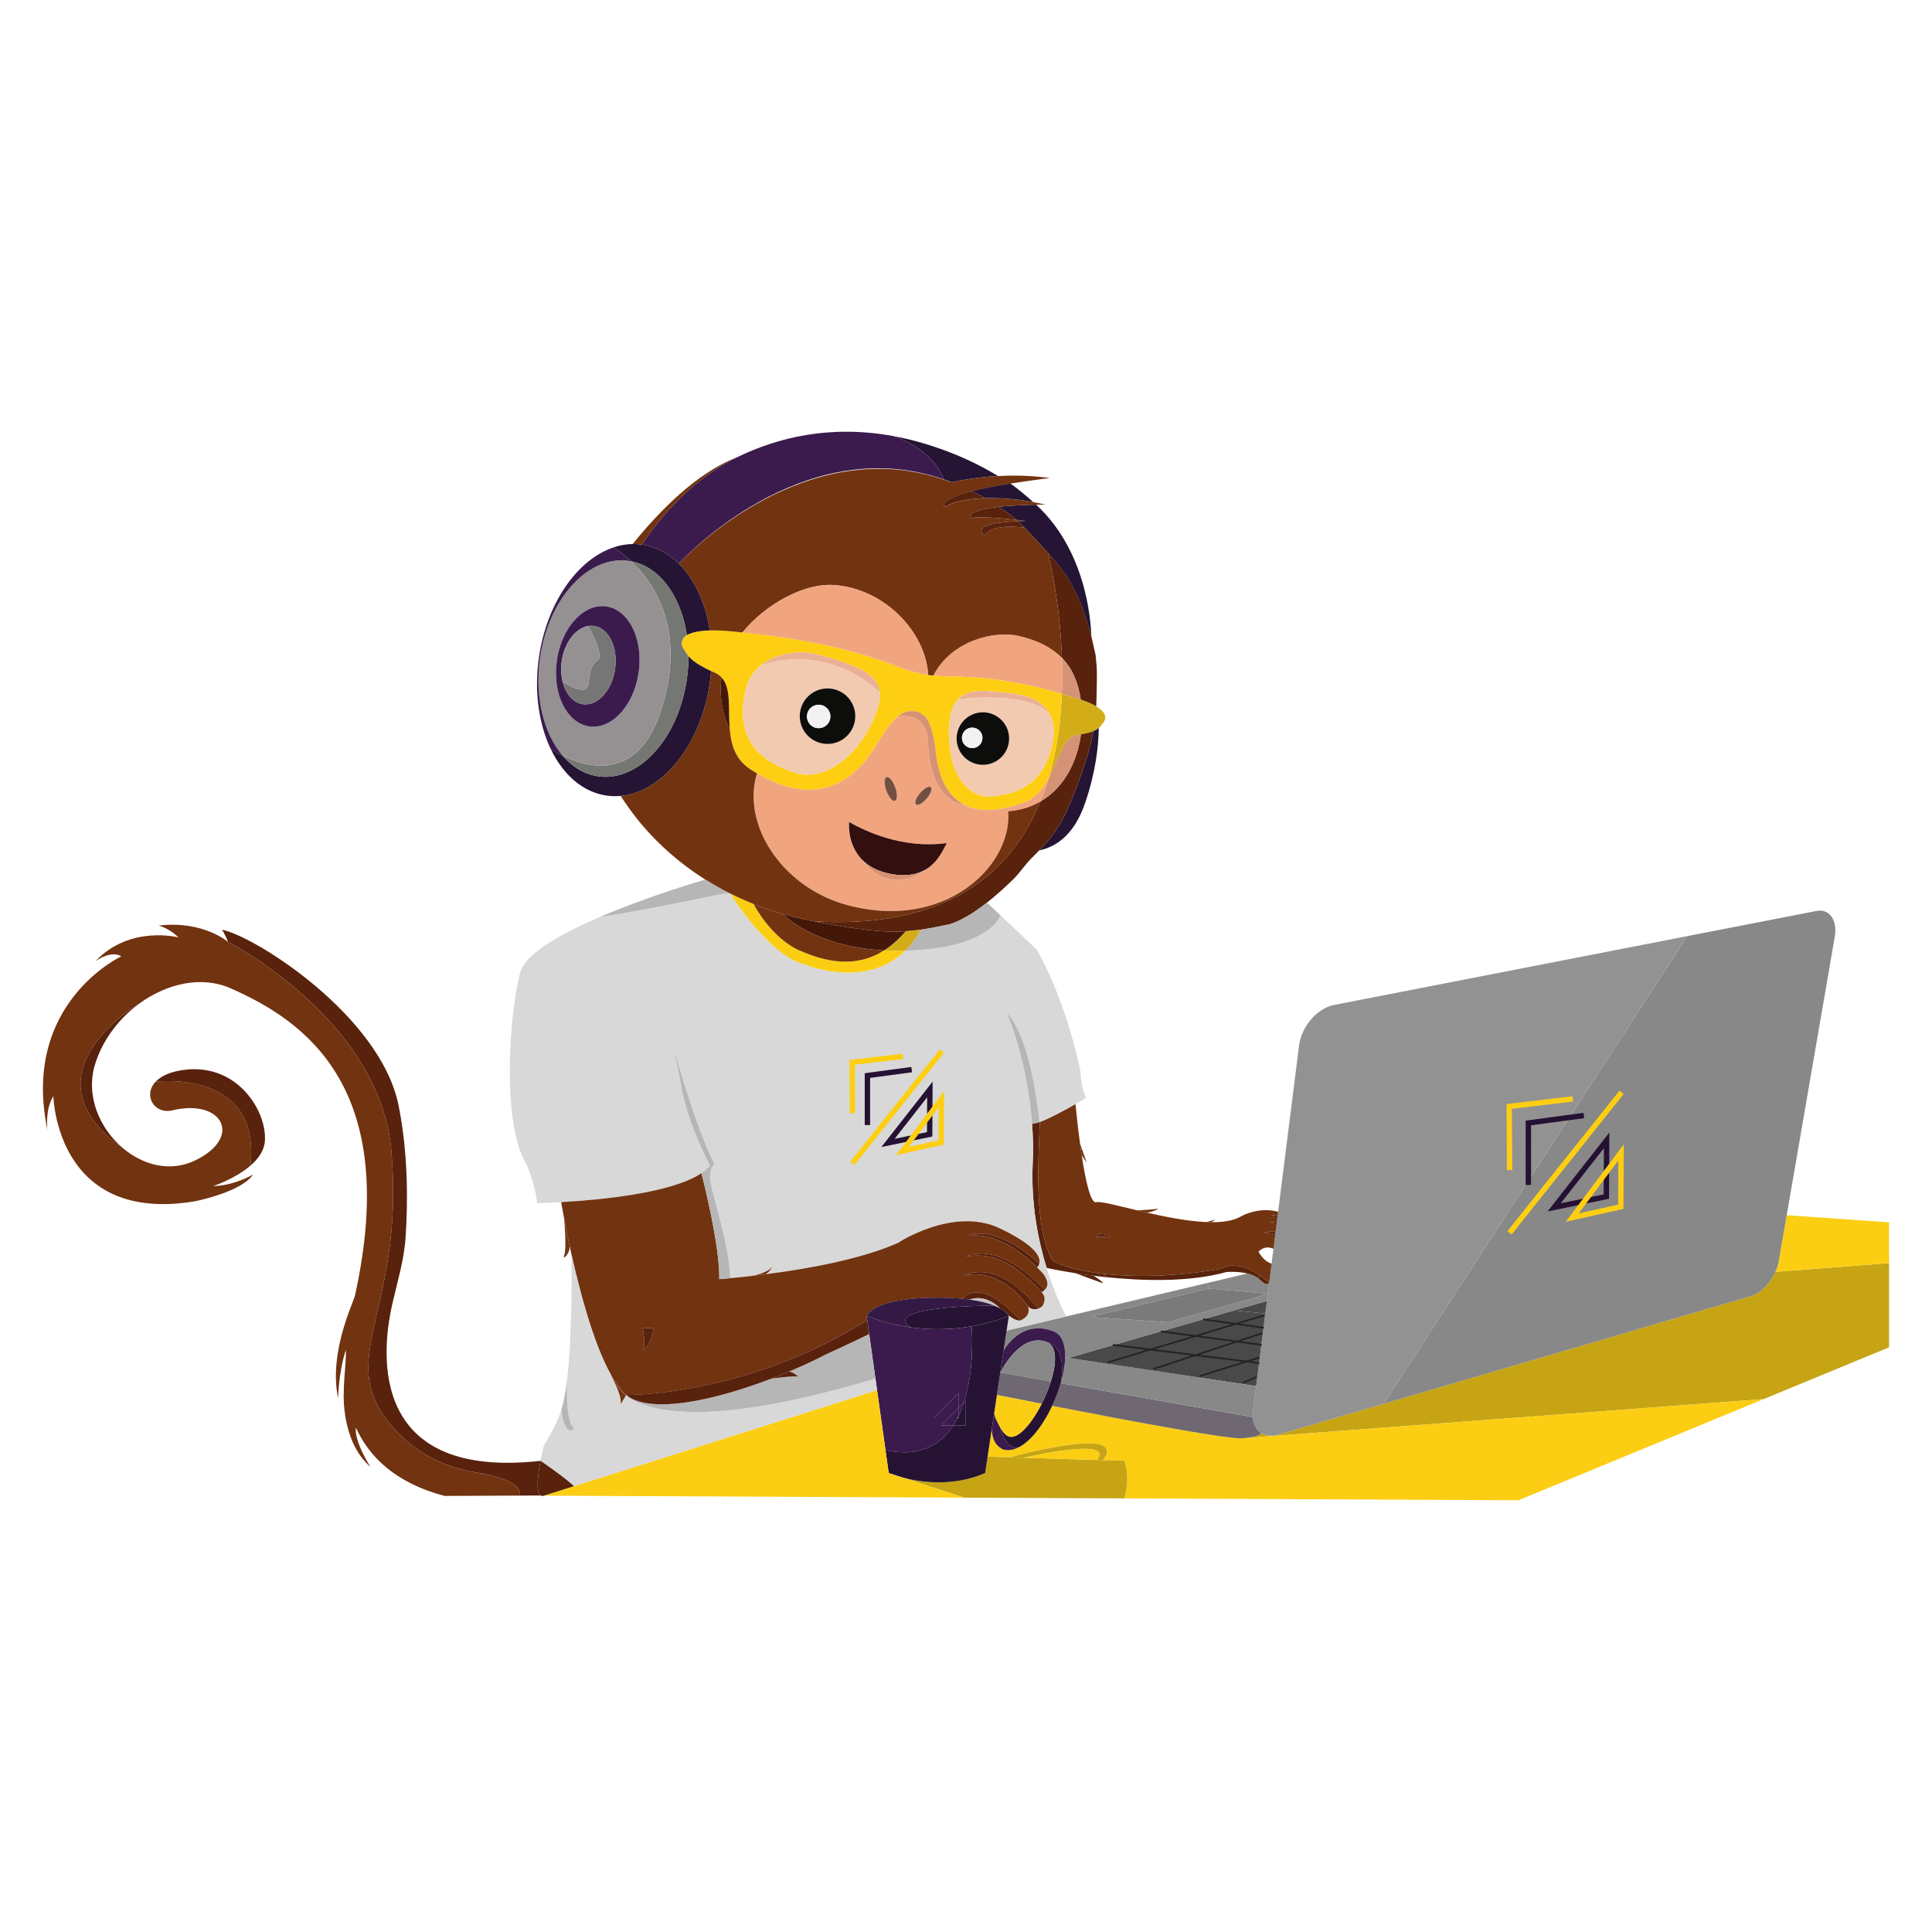 <?xml version="1.0" standalone="no"?>
<!DOCTYPE svg PUBLIC "-//W3C//DTD SVG 1.1//EN" "http://www.w3.org/Graphics/SVG/1.1/DTD/svg11.dtd">
<svg xmlns="http://www.w3.org/2000/svg" xmlns:xlink="http://www.w3.org/1999/xlink" version="1.1" id="Camada_1" x="0px" y="0px" viewBox="0 0 1080 1080" style="enable-background:new 0 0 1080 1080;" xml:space="preserve" width="1080" height="1080">
<style type="text/css">
	.st0{fill:#723310;}
	.st1{fill:#C6A414;}
	.st2{fill:#FBCE13;}
	.st3{fill:#888888;}
	.st4{fill:#929292;}
	.st5{fill:#58220C;}
	.st6{fill:#494949;}
	.st7{fill:#7A7A7A;}
	.st8{fill:#6F6872;}
	.st9{fill:#D3AD18;}
	.st10{fill:#251433;}
	.st11{fill:#D8D8D8;}
	.st12{fill:#D69274;}
	.st13{fill:#3B1B4D;}
	.st14{fill:#F1A57F;}
	.st15{fill:#261333;}
	.st16{fill:#F2CAB0;}
	.st17{fill:#EAB096;}
	.st18{fill:#FDCE12;}
	.st19{fill:#B7B6B6;}
	.st20{fill:#0D0D0C;}
	.st21{fill:#C6C5C4;}
	.st22{fill:#F2F2F2;}
	.st23{fill:#331944;}
	.st24{fill:#330F0F;}
	.st25{fill:#724F41;}
	.st26{fill:#441809;}
	.st27{fill:#757773;}
	.st28{fill:#959193;}
	.st29{fill:#767676;}
	.st30{fill:none;stroke:#232323;stroke-linecap:round;stroke-linejoin:round;}
	.st31{fill:none;stroke:#FDCE12;stroke-width:3;stroke-miterlimit:10;}
	.st32{fill:none;stroke:#251133;stroke-width:3;stroke-miterlimit:10;}
</style>
<g>
	<g id="XMLID_5_">
		<g>
			<path class="st0" d="M573.56,291.25c-0.17,0.02-1.97,0.02-4.55,0.12c-0.3-0.26-0.6-0.53-0.9-0.79     C570.3,290.82,572.2,291.06,573.56,291.25z"/>
			<path class="st1" d="M1056,706.09v47.07l-70.1,28.93h-0.01l-290.21,21.82c6.89-0.61,8.88-1.86,9.28-2.89     c2.52,1.62,5.92,2.04,9.79,0.9l58.68-17.19l205.25-60.14c5.44-1.6,10.83-7.15,13.75-13.61L1056,706.09z"/>
			<path class="st2" d="M1056,683.3v22.79l-63.56,4.89c0.91-1.99,1.58-4.08,1.94-6.16l4.4-25.51h0.01L1056,683.3z"/>
			<path class="st3" d="M877.28,624.8l65.89-101.49v-0.01l72.25-14.07c7.25-1.41,11.83,5.13,10.22,14.48l-26.85,155.6h-0.01     l-4.4,25.51c-0.36,2.08-1.03,4.17-1.94,6.16c-2.92,6.46-8.31,12.01-13.75,13.61l-205.25,60.14l80.85-124.53L877.28,624.8z      M905.94,674.82v-30.13l-8.05,10.58v-18.22l-28.41,36.58l17.26-3.68l-8.5,11.18L905.94,674.82z"/>
			<path class="st2" d="M985.89,782.1l-137.05,56.56l-220.23-1.05v-0.42c3.45-11.25,0-20.58,0-20.58l-12-0.36     c14.69-19.98-50.94-1.88-51.99-1.59h-0.01l-12.53-0.39l2.3-15.24c0.24,1.38,0.01,8.55,6.66,11.32c3.03,0.71,6.14,0.01,9.19-1.71     c0.01-0.01,0.03-0.02,0.04-0.02c6.75-3.84,13.21-12.72,17.91-22.74c46.97,9.14,98.44,18.67,106.06,18.14     c0.51-0.03,0.98-0.08,1.44-0.11L985.89,782.1z"/>
			<path class="st4" d="M714.02,680.95l0.15-1.17v-0.01l0.3-2.36l4.23-33.59l1.69-13.42l1.26-10l1.06-8.35v-0.01l3.47-27.6     c1.33-10.61,10.13-20.82,19.45-22.64l197.54-38.5v0.01L877.28,624.8l-23,3.28v32.13l-80.85,124.53l-58.68,17.19     c-3.87,1.14-7.26,0.72-9.79-0.9c-2.7-1.72-4.41-4.82-4.64-8.86c-0.07-1.05-0.02-2.17,0.12-3.34l1.76-13.98l0.57-4.52l1.01-8.07     l1.28-10.19l0.79-6.28l0.41-3.26l0.85-6.72l0.15-1.25l0.91-7.26v-0.01l0.46-3.7l0.84-6.67l0.01-0.04l1.02-8.13l0.29-2.3     l1.06-8.34l0.91-7.31l0.09-0.72l0.1-0.75l0.54-4.27l0.14-1.16L714.02,680.95z"/>
			<polygon class="st3" points="905.94,644.69 905.94,674.82 878.24,681.13 886.74,669.95 897.89,667.57 897.89,655.27    "/>
			<polygon class="st3" points="897.89,655.27 897.89,667.57 886.74,669.95    "/>
			<polygon class="st3" points="897.89,637.05 897.89,655.27 886.74,669.95 869.48,673.63    "/>
			<polygon class="st4" points="877.28,624.8 854.28,660.21 854.28,628.08    "/>
			<path class="st0" d="M703.52,699.73c1.32,2.38,3.68,5.51,7.3,6.7l-0.29,2.3l-1.02,8.13l-5.37-3.92l-0.56-0.41     c-13.23-8.82-20.94-3.31-20.94-3.31c-26.43,4.66-48.47,4.7-64.64,2.98c-18.22-1.95-28.98-6.15-30.14-8.49     c-7.72-15.43-8.37-37.41-6.61-76.05l-0.15-0.44c0.01,0,0.02-0.01,0.03-0.01c5.41-1.92,14.13-6.67,19.98-10l0.13,0.22     c0,0,0.93,10.19,2.49,21.77c0.29,2.16,0.61,4.36,0.94,6.57c0,0,0,0,0,0.01c2.07,13.71,4.94,27.07,8.1,26.25     c2.36-0.61,11.5,1.83,23.02,4.58c1.53,0.36,3.1,0.74,4.71,1.11c0.02,0,0.03,0,0.06,0.01c10.77,2.48,22.96,4.93,33.48,5.4     c0,0,0.01,0,0.02,0c1.1,0.06,2.19,0.09,3.25,0.09c6.83,0.03,12.75-0.93,16.81-3.46c0,0,9.41-5.36,20.37-2.37l-0.3,2.36     c0-0.5-3.65-0.46-3.65-0.46s1.63,0.63,3.49,1.64l-0.36,2.94c-0.78-1.14-3.52-0.65-4.06-0.54c0.39-0.04,1.87-0.08,3.91,1.7     l-0.54,4.27c-1.1-2.31-6.7,0-6.7,0s3.58-0.45,6.6,0.75l-0.09,0.72l-0.91,7.31C706.63,695.74,703.52,699.73,703.52,699.73z      M620.42,691.78c-1.04-2.06-6.19-2.06-6.19-2.06s-2.06,3.1-1.02,2.06C614.22,690.75,620.42,691.78,620.42,691.78z"/>
			<path class="st5" d="M714.18,679.77v0.01l-0.15,1.17c-1.86-1.01-3.49-1.64-3.49-1.64S714.18,679.28,714.18,679.77z"/>
			<path class="st5" d="M713.66,683.9l-0.14,1.16c-2.04-1.77-3.53-1.74-3.91-1.7C710.14,683.25,712.88,682.76,713.66,683.9z"/>
			<path class="st5" d="M712.98,689.32l-0.1,0.75c-3.02-1.2-6.6-0.75-6.6-0.75S711.87,687,712.98,689.32z"/>
			<path class="st5" d="M709.5,716.87l-0.01,0.04c-0.08,0.37-0.8,2.87-5.7-1.87c-0.23-0.22-0.47-0.43-0.73-0.63l1.07-1.47     L709.5,716.87z"/>
			<path class="st3" d="M709.49,716.92l-0.84,6.67l-1.22-0.15c0-0.19-0.11-0.36-0.34-0.39l-31.22-2.72c-0.03,0-0.08,0-0.11,0.01     l-0.75-3.16l22.27-5.29c2.15,0.52,4.2,1.31,5.79,2.53c0.25,0.2,0.5,0.41,0.73,0.63C708.69,719.78,709.42,717.29,709.49,716.92z"/>
			<path class="st3" d="M622.54,751.85l-25.24,7.24l-1.9-0.04c0.24-7.23-1.61-12.86-6.36-14.76c-18.45-7.37-28.02,10.71-28.02,10.71     l1.69-11.19l10.6-2.51l22.74-5.4l78.95-18.74l0.75,3.16l-64.15,15.3c-0.42,0.1-0.37,0.72,0.06,0.75l41.35,2.76     c0.04,0.01,0.09,0,0.13-0.01l54.02-15.34c0.19-0.06,0.26-0.2,0.26-0.35l1.22,0.15l-0.46,3.7v0.01l-17.98,5.16l-17.34,4.97     l-23.6,6.77L622.54,751.85z"/>
			<polygon class="st6" points="708.19,727.3 707.28,734.56 707.16,734.55 706.91,734.53 706.95,734.23 690.25,732.59      690.22,732.46    "/>
			<path class="st7" d="M707.43,723.43c0,0.15-0.08,0.3-0.26,0.35l-54.02,15.34c-0.04,0.01-0.09,0.02-0.13,0.01l-41.35-2.76     c-0.43-0.03-0.47-0.65-0.06-0.75l64.15-15.3c0.03-0.01,0.08-0.01,0.11-0.01l31.22,2.72     C707.32,723.07,707.43,723.24,707.43,723.43z"/>
			<polygon class="st6" points="706.91,734.53 707.16,734.55 707.28,734.56 707.12,735.81 706.63,735.74 691.8,740.19      690.91,740.07 672.91,737.55 672.88,737.43 690.22,732.46 690.25,732.59 706.95,734.23    "/>
			<polygon class="st6" points="691.8,740.19 706.63,735.74 707.12,735.81 706.27,742.53 691.12,740.4    "/>
			<polygon class="st6" points="691.51,749.95 669.28,746.97 691.12,740.4 706.27,742.53 705.87,745.79 705.51,745.75      692.37,750.07    "/>
			<polygon class="st6" points="692.37,750.07 705.51,745.75 705.87,745.79 705.07,752.07 691.7,750.28    "/>
			<polygon class="st6" points="697.79,761.22 696.91,761.11 669.22,757.66 691.7,750.28 705.07,752.07 703.79,762.27      697.09,761.43    "/>
			<path class="st5" d="M697.28,711.88c-5.52-1.33-11.63-0.82-11.63-0.82c-21.04,5.84-47.39,4.99-67.85,2.82l0.19-1.68     c16.17,1.72,38.21,1.69,64.64-2.98c0,0,7.72-5.51,20.94,3.31l0.56,0.41l-1.07,1.47C701.48,713.19,699.43,712.4,697.28,711.88z"/>
			<polygon class="st6" points="703.79,762.27 702.78,770.34 702.16,770.26 695.32,773.21 695.23,773.81 670.91,770.15      670.99,769.55 697.09,761.43    "/>
			<polygon class="st6" points="702.78,770.34 702.21,774.86 695.23,773.81 695.32,773.21 702.16,770.26    "/>
			<path class="st8" d="M704.96,801.03c-0.4,1.03-2.39,2.28-9.28,2.89c-0.46,0.03-0.94,0.08-1.44,0.11     c-7.62,0.53-59.09-9-106.06-18.14c1.94-4.12,3.57-8.44,4.79-12.67l107.35,18.96C700.55,796.22,702.26,799.31,704.96,801.03z"/>
			<path class="st3" d="M702.21,774.86l-1.76,13.98c-0.14,1.17-0.19,2.29-0.12,3.34l-107.35-18.96c1.44-4.98,2.31-9.86,2.44-14.16     l1.9,0.04l22.1,3.32l25.67,3.86l25.83,3.88l24.32,3.66L702.21,774.86z"/>
			<polygon class="st6" points="697.79,761.22 697.09,761.43 696.2,761.32 696.91,761.11    "/>
			<polygon class="st6" points="696.2,761.32 697.09,761.43 670.99,769.55 670.91,770.15 645.07,766.27 645.18,765.55      668.55,757.88    "/>
			<polygon class="st6" points="696.91,761.11 696.2,761.32 668.55,757.88 669.22,757.66    "/>
			<polygon class="st6" points="692.37,750.07 691.7,750.28 690.84,750.17 691.51,749.95    "/>
			<polygon class="st6" points="691.8,740.19 691.12,740.4 690.23,740.28 690.91,740.07    "/>
			<polygon class="st6" points="691.7,750.28 669.22,757.66 668.34,757.55 690.84,750.17    "/>
			<polygon class="st6" points="691.51,749.95 690.84,750.17 668.58,747.18 669.28,746.97    "/>
			<polygon class="st6" points="691.12,740.4 669.28,746.97 668.37,746.85 690.23,740.28    "/>
			<polygon class="st6" points="690.23,740.28 668.37,746.85 649.32,744.29 649.28,744.19 672.88,737.43 672.91,737.55      690.91,740.07    "/>
			<polygon class="st6" points="690.84,750.17 668.34,757.55 644.1,754.54 668.58,747.18    "/>
			<path class="st0" d="M679.55,681.64c-1.03,0.72-2.25,1.61-2.25,1.61c-1.06,0-2.15-0.03-3.25-0.09     C674.35,683.09,677.62,682.4,679.55,681.64z"/>
			<polygon class="st6" points="669.28,746.97 668.58,747.18 667.68,747.06 668.37,746.85    "/>
			<polygon class="st6" points="669.22,757.66 668.55,757.88 667.67,757.77 668.34,757.55    "/>
			<polygon class="st6" points="668.58,747.18 644.1,754.54 643.18,754.42 667.68,747.06    "/>
			<polygon class="st6" points="667.67,757.77 668.55,757.88 645.18,765.55 645.07,766.27 619.4,762.41 619.48,761.94      643.39,754.75    "/>
			<polygon class="st6" points="667.68,747.06 643.18,754.42 622.54,751.85 649.28,744.19 649.32,744.29 668.37,746.85    "/>
			<polygon class="st6" points="668.34,757.55 667.67,757.77 643.39,754.75 644.1,754.54    "/>
			<path class="st0" d="M646.74,675.78c2.56-0.52-3.64,2.33-6.19,1.97c-0.02-0.01-0.03-0.01-0.06-0.01     c-1.61-0.37-3.17-0.75-4.71-1.11C635.78,676.63,645.3,676.07,646.74,675.78z"/>
			<polygon class="st6" points="644.1,754.54 643.39,754.75 642.46,754.64 643.18,754.42    "/>
			<polygon class="st6" points="642.46,754.64 643.39,754.75 619.48,761.94 619.4,762.41 597.3,759.1 622.54,751.85 643.18,754.42         "/>
			<path class="st1" d="M613.32,816.15l3.28,0.1l12,0.36c0,0,3.45,9.32,0,20.58v0.42l-89.62-0.42l-34.19-11.15     c10.01,2.6,28.01,5.21,45.89-2.61l1.38-9.15l12.53,0.39h0.01l7.75,0.23L613.32,816.15z"/>
			<path class="st5" d="M601.26,711.72c-9.89-1.53-16.18-2.95-16.18-2.95c-4.67-15.15-8.84-35.58-7.79-58.43     c0.35-7.69,0.18-15.18-0.35-22.31c0.83,0.18,2.29-0.14,4.14-0.8l0.15,0.44c-1.75,38.64-1.1,60.62,6.61,76.05     c1.17,2.34,11.93,6.54,30.14,8.49l-0.19,1.68c-2.24-0.23-4.4-0.48-6.48-0.75c-3.64-0.45-7.01-0.94-10.04-1.4     C601.27,711.72,601.26,711.72,601.26,711.72z"/>
			<path class="st5" d="M614.22,689.71c0,0,5.16,0,6.19,2.06c0,0-6.19-1.02-7.22,0C612.16,692.81,614.22,689.71,614.22,689.71z"/>
			<path class="st1" d="M564.61,814.67c1.05-0.3,66.68-18.39,51.99,1.59l-3.28-0.1c10.06-13.31-40.96-1.26-40.96-1.26L564.61,814.67     z"/>
			<path class="st9" d="M613.39,395.19l0.3,0.24l2.57,2.09c3.65,4.07-0.19,7.21-0.19,7.21s-0.28,1.03-1.85,2.25     c-0.57,0.44-1.3,0.91-2.25,1.37h-0.01c-0.25,0.12-0.51,0.23-0.79,0.35c-1.65,0.69-3.88,1.33-6.88,1.79     c-0.57,0.09-1.18,0.17-1.82,0.23c-8.16,0.91-10.49,13.55-16.22,24.27c4.62-15.5,6.73-31.71,7.35-47.15     c3.2,0.93,6.32,1.88,9.37,2.84c0.4,0.12,0.78,0.25,1.16,0.37c3.84,1.28,6.65,2.56,8.68,3.77     C613,394.94,613.2,395.07,613.39,395.19z"/>
			<path class="st5" d="M611.32,713.14c0,0,7.55,4.96,4.45,3.93c-2.98-0.99-13.63-5.01-14.49-5.33     C604.31,712.2,607.69,712.68,611.32,713.14z"/>
			<path class="st2" d="M572.36,814.9c0,0,51.02-12.06,40.96,1.26L572.36,814.9z"/>
			<path class="st5" d="M612.45,366.24c0.88,7.94,0.83,9.6,0.51,24.42c0,0,0,0,0,0.01c-0.02,1.38-0.08,2.77-0.15,4.14     c-2.04-1.21-4.85-2.49-8.68-3.77c-1.43-9.8-4.83-17.47-10.49-23.3c-1.16-32.6-7.62-57.9-7.84-58.76     c11.69,12.4,18.45,24.52,24.29,46.8c0.01,0.03,0.01,0.07,0.02,0.1c0.03,0.11,0.07,0.23,0.09,0.35     C610.64,358.27,612.45,366.24,612.45,366.24z"/>
			<path class="st10" d="M614.21,406.98c-0.12,10.16-1.72,24.54-7.54,41.66c-5.37,15.77-14.18,24.29-25.75,26.76     c2.08-2.13,4.08-4.38,6-6.73h0.01c8.96-11,13.98-25.82,18.85-39.7c1.88-5.37,3.43-10.81,4.6-16.25c0.14-0.65,0.28-1.3,0.4-1.94     c0.14-0.69,0.28-1.39,0.39-2.08c0.29-0.12,0.54-0.23,0.79-0.35h0.01C612.91,407.89,613.64,407.42,614.21,406.98z"/>
			<path class="st5" d="M611.16,408.7c-0.11,0.69-0.24,1.39-0.39,2.08c-0.12,0.64-0.25,1.29-0.4,1.94     c-1.17,5.43-2.71,10.88-4.6,16.25c-4.87,13.88-9.89,28.7-18.85,39.7h-0.01c-1.92,2.36-3.91,4.61-6,6.73     c-1.55,1.59-3.09,3.14-4.6,4.66h-0.01c-3.45,3.47-6.21,7.91-10.03,11.62c-4.49,4.34-9.42,8.85-14.54,12.88     c-5.05,3.98-10.27,7.49-15.43,9.94c-5.92,2.81-6.38,2.22-13.49,3.77c-2.59,0.57-5.29,1.05-8.1,1.43     c-2.79,0.39-5.7,0.68-8.73,0.88c-1.29,0.09-2.61,0.15-3.96,0.21c-11.79,0.45-32.32-2.84-46.87-5.73     c31.72,1.84,56.44-2.85,75.62-11.94c25.78-12.21,41.55-32.32,50.86-55.09c0.72-0.42,1.41-0.85,2.09-1.31l2.44-1.76     c9.42-7.4,15.64-19.01,17.85-32.87c0.09-0.54,0.17-1.08,0.24-1.62C607.28,410.03,609.51,409.39,611.16,408.7z"/>
			<path class="st0" d="M603.72,639.21l3.79,10.76l-2.85-4.18c0-0.01,0-0.01,0-0.01C604.33,643.58,604.01,641.37,603.72,639.21z"/>
			<path class="st10" d="M573.56,291.25c-1.37-0.2-3.26-0.43-5.46-0.67c-2.77-2.45-5.81-4.76-9.73-7.26     c7.34-0.82,15.57-1.1,20.83-1.2c30.67,28.24,30.68,72.18,30.87,73.68c-5.84-22.27-12.6-34.4-24.29-46.8c0-0.01,0-0.01-0.01-0.02     c-5.52-5.85-9.35-10.23-13.04-13.99c-1.23-1.27-2.46-2.46-3.73-3.62C571.59,291.28,573.4,291.28,573.56,291.25z"/>
			<path class="st11" d="M375.68,582.81c-0.48-1.92-0.78-2.91-0.84-3.1C374.9,579.91,375.19,581.01,375.68,582.81z M375.87,583.48     c1.07,4.28,2.91,12.3,5.15,24.91c3.59,20.27,15.85,43.24,15.85,43.24c-1.22,1.5-2.83,2.89-4.75,4.19     c-16.71,11.26-57.18,14.99-78.42,16.19c-8.19,0.47-13.51,0.56-13.51,0.56s0-6.76-5.52-20.94c-14.36-22.63-10.14-83.77-3.95-107.9     c2.7-10.51,22.68-21.73,44.38-31.06c0,0,0,0,0.01,0c40.35-6.22,71.12-14.43,73.06-13.13c0,0,22.07,35.5,42.27,39.8     c0,0,33.45,13.94,55.58-7.87c48.21-1.33,53.21-19.84,53.21-19.84l20.22,19.08c0,0,15.97,26.3,24.66,68.97     c0.17,9.79,3.09,13.99,3.09,13.99s-2.51,1.51-6.11,3.56c-5.85,3.33-14.57,8.08-19.98,10c-5.54-50.34-17.81-60.6-18.2-60.89     c0.39,0.91,11.44,27.1,14.02,61.71c0.53,7.13,0.71,14.61,0.35,22.31c-1.05,22.85,3.12,43.27,7.79,58.43     c0.64,2.11,1.3,4.1,1.95,5.98l-2.02,0.5c-0.9-2.33-2.71-4.19-2.71-4.19c-0.85-0.9-1.7-1.77-2.53-2.61     c0.47-0.51,0.93-1.18,1.16-2.02c1.02-3.56-1.72-10.13-22-19.77c-26.01-12.37-56.88,8.09-56.88,8.09     c-20.69,9.21-50.72,14.58-74.17,17.58c1.84-0.75,3.98-4.23,4.17-4.53c-2.82,3.71-10.16,5.18-11.52,5.42     c-0.08,0.01-0.14,0.02-0.22,0.03c-4.43,0.51-8.52,0.91-12.13,1.26c-0.2-17.38-9.9-46.14-10.99-53.77c-1.1-7.72,2.2-9.92,2.2-9.92     C389.34,630.74,379.1,595.13,375.87,583.48z M526.14,638.95l0.11-24.28l-6.5,8.68l0.07-14.05l-23.43,29.91l13.59-2.81l-5.5,7.35     L526.14,638.95z"/>
			<path class="st12" d="M604.28,410.48c-0.08,0.54-0.15,1.08-0.24,1.62c-2.22,13.85-8.43,25.47-17.85,32.87l-2.44,1.76     c-0.68,0.46-1.38,0.89-2.09,1.31c1.75-4.27,3.27-8.63,4.58-13.06c5.73-10.72,8.07-23.35,16.22-24.27     C603.1,410.65,603.71,410.57,604.28,410.48z"/>
			<path class="st12" d="M604.12,391.05c-0.37-0.12-0.76-0.25-1.16-0.37c-3.05-0.96-6.17-1.92-9.37-2.84     c0.29-6.89,0.26-13.62,0.03-20.08C599.29,373.58,602.68,381.26,604.12,391.05z"/>
			<path class="st11" d="M596.06,735.91l-22.74,5.4l-10.6,2.51l1.25-8.27v-0.01c0,0-0.09-0.2-0.34-0.54     c3.89,3.58,6.65,3.17,6.65,3.17c0.02-0.01,0.03-0.01,0.06-0.02c6.82-2.81,4.36-7.94,4.19-8.29c1.22,1.99,3.81,2.38,5.92,1.64     c1.48-0.51,2.71-1.57,3.08-2.99c0.51-1.96,1.12-3.24-1.2-6.25c0.68-0.35,1.23-0.75,1.68-1.16c1.91-1.77,1.76-3.98,1.04-5.86     l2.02-0.5C591.54,727.78,595.92,735.66,596.06,735.91z"/>
			<path class="st13" d="M589.05,744.29c4.75,1.9,6.6,7.53,6.36,14.76c-0.12,4.3-0.99,9.18-2.44,14.16     c3.69-21.89-7.65-22.91-7.65-22.91c-14.28-5.71-24.99,14.76-26.09,16.96l-0.06-0.01l1.85-12.24     C561.03,755.01,570.6,736.92,589.05,744.29z"/>
			<path class="st14" d="M593.62,367.75c0.23,6.46,0.25,13.19-0.03,20.08c-3.79-1.11-7.69-2.18-11.74-3.17     c-15-3.68-31.94-6.41-52.29-6.55c-1.82-0.01-3.62-0.08-5.43-0.23c-0.82-0.07-1.62-0.14-2.44-0.24     c10.07-19.52,34.02-25.48,48.1-22.12C580.18,357.99,588.02,361.97,593.62,367.75z"/>
			<path class="st15" d="M585.32,750.3c0,0,11.34,1.03,7.65,22.91c-1.22,4.23-2.85,8.55-4.79,12.67     c-4.7,10.02-11.16,18.9-17.91,22.74c-0.01,0-0.03,0.01-0.04,0.02c-7.3,3.71-11.09-10.31-11.29-11.09     c1.14,1.99,2.31,3.71,3.22,4.35c5.11,4.96,13.88-4.81,20.15-17.17c2.04-4.02,3.82-8.33,5.14-12.5     C590.67,761.98,591.01,752.58,585.32,750.3z"/>
			<path class="st16" d="M586.82,399.11c1.73,3.16,2.74,7.31,2.14,12.7c-0.03,0.26-0.07,0.54-0.09,0.82c-0.06,0.33-0.1,0.66-0.15,1     c-0.06,0.31-0.11,0.62-0.18,0.94c-0.06,0.32-0.12,0.64-0.2,0.97c-4.46,21.99-18.53,27.52-29.65,29.21c-0.01,0-0.02,0-0.02,0.01     c-0.13,0.01-0.25,0.03-0.39,0.06c-0.01-0.01-0.02,0-0.04,0c-0.18,0.02-0.35,0.06-0.53,0.07c-0.2,0.03-0.4,0.06-0.58,0.09     c-0.01,0-0.01,0-0.01,0c-0.01-0.01-0.02,0-0.03,0.01c-0.13,0.01-0.25,0.02-0.39,0.03s-0.26,0.03-0.4,0.04     c-0.25,0.03-0.5,0.06-0.75,0.09c-0.24,0.02-0.47,0.04-0.72,0.07c-0.07,0.01-0.13,0.01-0.19,0.02c-0.12,0-0.23,0.02-0.34,0.02     c-0.19,0.02-0.36,0.03-0.54,0.04c-11.72,0.93-21.92-10.91-23.19-30.24c-0.1-1.55-0.17-3.05-0.19-4.49s-0.01-2.81,0.04-4.13     c0.02-0.33,0.03-0.66,0.06-0.98c0-0.01,0-0.01,0-0.02c0.04-0.64,0.1-1.26,0.15-1.87c0.03-0.31,0.07-0.62,0.11-0.93     c0-0.04,0.01-0.08,0.02-0.11c0.02-0.22,0.06-0.43,0.09-0.63c0-0.07,0.01-0.12,0.02-0.18c0.02-0.15,0.04-0.31,0.07-0.47     c0.02-0.06,0.02-0.1,0.03-0.15c0.01-0.06,0.02-0.12,0.02-0.17l0.02-0.09c0.02-0.11,0.04-0.22,0.07-0.33     c0.01-0.04,0.02-0.1,0.02-0.15c0.02-0.09,0.03-0.17,0.06-0.25c0.03-0.15,0.06-0.3,0.1-0.44c0.09-0.45,0.2-0.88,0.31-1.3     c0.07-0.24,0.14-0.48,0.21-0.72l0.01-0.03c0.07-0.25,0.14-0.48,0.23-0.72c0.01-0.02,0.02-0.06,0.02-0.09     c0.02-0.04,0.04-0.09,0.06-0.14c0.07-0.22,0.15-0.42,0.23-0.63c0.19-0.51,0.41-0.99,0.65-1.45c0.07-0.17,0.14-0.31,0.23-0.46     c0.07-0.14,0.14-0.28,0.22-0.42c0.07-0.1,0.12-0.2,0.18-0.3c0.13-0.23,0.28-0.44,0.42-0.65c0.17-0.26,0.34-0.52,0.53-0.76     c0.3-0.39,0.62-0.76,0.95-1.11C538.86,390.46,574.99,386.37,586.82,399.11z M563.79,415.94c1.71-7.92-3.34-15.73-11.26-17.44     c-7.92-1.7-15.73,3.34-17.44,11.26c-1.71,7.92,3.34,15.74,11.26,17.44C554.28,428.91,562.08,423.87,563.79,415.94z"/>
			<path class="st3" d="M585.32,750.3c5.69,2.28,5.35,11.68,2.12,21.94l-7.54-1.33l-20.67-3.65     C560.34,765.06,571.04,744.59,585.32,750.3z"/>
			<path class="st8" d="M579.9,770.91l7.54,1.33c-1.31,4.17-3.1,8.48-5.14,12.5c-8.67-1.69-17.13-3.35-25.03-4.92l1.87-12.38     c0,0,0.03-0.07,0.09-0.19L579.9,770.91z"/>
			<path class="st17" d="M586.64,398.77c0.07,0.11,0.13,0.22,0.19,0.34c-11.84-12.74-47.97-8.65-51.31-8.24     c0.66-0.69,1.4-1.32,2.22-1.86c2.72-1.83,6.27-2.78,10.86-2.83h0.78c0.29,0.01,0.56,0.01,0.85,0.02     c0.35,0.01,0.72,0.03,1.08,0.06c0.31,0.01,0.62,0.03,0.93,0.06c0.28,0.02,0.57,0.03,0.85,0.04c10.57,0.65,16.54,1.81,19.49,2.56     c0.04,0.01,0.09,0.02,0.13,0.03l0.1,0.02c0.08,0.01,0.15,0.03,0.22,0.06c0.09,0.03,0.19,0.06,0.29,0.08     c0.12,0.03,0.22,0.07,0.32,0.09c0.03,0.02,0.07,0.02,0.1,0.03h0.01c0.08,0.02,0.15,0.04,0.22,0.07c0.08,0.02,0.14,0.04,0.2,0.07     c0.17,0.06,0.29,0.09,0.39,0.13c0.06,0.01,0.1,0.03,0.15,0.04c0.06,0.02,0.1,0.04,0.14,0.06c0.02,0.01,0.06,0.02,0.07,0.02     c0.01,0.01,0.03,0.01,0.03,0.01s0.03,0.01,0.11,0.03c0.03,0.02,0.07,0.02,0.11,0.03c1.16,0.34,6.44,2.09,10.14,7.08     c0.06,0.07,0.11,0.15,0.18,0.23C585.88,397.53,586.27,398.13,586.64,398.77z"/>
			<path class="st18" d="M396.77,352.4c3.65-0.11,8.12,0.07,13.6,0.63c1.55,0.15,3.11,0.32,4.66,0.48     c8.38,0.9,16.75,1.93,25.17,3.22c20.4,3.14,40.98,7.86,62.25,16.14c2.16,0.85,4.35,1.59,6.55,2.23c3.25,0.95,6.54,1.68,9.84,2.17     c0.95,0.14,1.91,0.28,2.85,0.37c0.82,0.1,1.62,0.18,2.44,0.24c1.82,0.15,3.62,0.22,5.43,0.23c20.35,0.13,37.29,2.87,52.29,6.55     c4.04,0.99,7.95,2.06,11.74,3.17c-0.62,15.44-2.73,31.65-7.35,47.15c-3.19,5.96-7.43,11.34-14.31,13.77     c-8.06,2.94-14.98,4.18-20.87,4.01c-4.66-0.14-8.67-1.17-12.07-2.93c-9.61-4.97-14.38-15.79-15.75-28.95     c-0.82-7.83-2.34-13.36-4.01-17.26c-1.43-3.32-4.33-5.38-7.58-5.97c-0.06-0.01-0.12-0.02-0.19-0.03     c-3.24-0.53-6.82,0.41-9.63,3.03c-3.37,3.16-7.37,8.02-11.76,15.49c-10.22,17.41-25.75,29.14-47.49,24.21     c-5.94-1.34-12.4-3.92-19.4-8c-1.02-0.6-2.06-1.22-3.11-1.88c-8.99-5.55-11.42-14.13-12.13-22.91     c-0.94-11.32,0.97-22.97-4.66-28.93c-1.02-1.08-2.29-1.97-3.87-2.65c-0.65-0.28-1.27-0.55-1.86-0.82c0-0.03,0-0.06,0-0.09     l-0.01,0.09c-4.83-2.2-8.1-4.25-10.31-6.06c-1-0.82-1.77-1.59-2.38-2.28c0-0.01,0-0.01,0-0.01c-0.77-0.89-1.27-1.66-1.62-2.28     c-0.86-1.47-1.55-2.42-1.55-2.42s-2.5-4.16,2.29-7.03c1.8-1.08,4.64-1.98,9.03-2.42C394.13,352.52,395.39,352.45,396.77,352.4z      M535.52,390.87c-0.33,0.35-0.65,0.73-0.95,1.11c-0.19,0.24-0.36,0.5-0.53,0.76c-0.14,0.21-0.29,0.42-0.42,0.65     c-0.06,0.1-0.11,0.2-0.18,0.3c-0.08,0.14-0.15,0.28-0.22,0.42c-0.09,0.15-0.17,0.3-0.23,0.46c-0.24,0.46-0.46,0.95-0.65,1.45     c-0.08,0.21-0.17,0.41-0.23,0.63c-0.01,0.06-0.03,0.1-0.06,0.14c0,0.03-0.01,0.07-0.02,0.09c-0.09,0.23-0.17,0.46-0.23,0.72     l-0.01,0.03c-0.07,0.23-0.14,0.47-0.21,0.72c-0.11,0.42-0.22,0.85-0.31,1.3c-0.04,0.14-0.07,0.29-0.1,0.44     c-0.02,0.09-0.03,0.17-0.06,0.25c0,0.06-0.01,0.11-0.02,0.15c-0.02,0.11-0.04,0.22-0.07,0.33l-0.02,0.09     c0,0.04-0.01,0.11-0.02,0.17c-0.01,0.06-0.01,0.1-0.03,0.15c-0.02,0.17-0.04,0.32-0.07,0.47c-0.01,0.06-0.02,0.11-0.02,0.18     c-0.03,0.2-0.07,0.41-0.09,0.63c-0.01,0.03-0.02,0.07-0.02,0.11c-0.04,0.31-0.08,0.62-0.11,0.93c-0.06,0.62-0.11,1.23-0.15,1.87     c0,0.01,0,0.01,0,0.02c-0.02,0.32-0.03,0.65-0.06,0.98c-0.06,1.32-0.07,2.7-0.04,4.13s0.09,2.93,0.19,4.49     c1.27,19.33,11.47,31.17,23.19,30.24c0.18-0.01,0.35-0.02,0.54-0.04c0.11,0,0.22-0.02,0.34-0.02c0.06-0.01,0.12-0.01,0.19-0.02     c0.24-0.02,0.47-0.04,0.72-0.07c0.25-0.03,0.5-0.06,0.75-0.09c0.13-0.01,0.26-0.03,0.4-0.04s0.25-0.02,0.39-0.03     c0.01-0.01,0.02-0.02,0.03-0.01c0,0,0,0,0.01,0c0.19-0.03,0.39-0.06,0.58-0.09c0.18-0.01,0.35-0.04,0.53-0.07     c0.02,0,0.03-0.01,0.04,0c0.13-0.02,0.25-0.04,0.39-0.06c0-0.01,0.01-0.01,0.02-0.01c11.12-1.69,25.18-7.22,29.65-29.21     c0.08-0.33,0.14-0.65,0.2-0.97c0.07-0.32,0.12-0.63,0.18-0.94c0.06-0.34,0.1-0.67,0.15-1c0.02-0.28,0.06-0.55,0.09-0.82     c0.61-5.39-0.41-9.53-2.14-12.7c-0.06-0.12-0.12-0.23-0.19-0.34c-0.36-0.64-0.76-1.23-1.17-1.79c-0.07-0.08-0.12-0.17-0.18-0.23     c-3.7-4.98-8.98-6.73-10.14-7.08c-0.04-0.01-0.08-0.01-0.11-0.03c-0.08-0.02-0.11-0.03-0.11-0.03s-0.02,0-0.03-0.01     c-0.01,0-0.04-0.01-0.07-0.02c-0.04-0.01-0.09-0.03-0.14-0.06c-0.06-0.01-0.1-0.03-0.15-0.04c-0.1-0.04-0.22-0.08-0.39-0.13     c-0.06-0.02-0.12-0.04-0.2-0.07c-0.07-0.02-0.14-0.04-0.22-0.07h-0.01c-0.03-0.01-0.07-0.01-0.1-0.03     c-0.1-0.02-0.2-0.06-0.32-0.09c-0.1-0.02-0.2-0.04-0.29-0.08c-0.07-0.02-0.14-0.04-0.22-0.06l-0.1-0.02     c-0.04-0.01-0.09-0.02-0.13-0.03c-2.94-0.75-8.92-1.91-19.49-2.56c-0.28-0.01-0.57-0.02-0.85-0.04     c-0.31-0.02-0.62-0.04-0.93-0.06c-0.36-0.02-0.73-0.04-1.08-0.06c-0.29-0.01-0.56-0.01-0.85-0.02h-0.78     c-4.58,0.06-8.13,1-10.86,2.83C536.92,389.54,536.18,390.17,535.52,390.87z M491.88,389.15v-0.75c-0.01-0.44-0.03-0.88-0.08-1.31     c-0.41-4.16-2.51-7.6-6.65-10.54c-0.32-0.22-0.65-0.44-1-0.67c-0.64-0.42-1.32-0.83-2.06-1.22c-0.37-0.2-0.75-0.4-1.14-0.6     c-0.39-0.19-0.78-0.37-1.2-0.57c-0.06-0.02-0.1-0.04-0.14-0.07c-0.55-0.26-1.12-0.52-1.73-0.75c-0.01,0-0.02,0-0.02-0.01     c-0.2-0.09-0.4-0.17-0.6-0.24c-0.21-0.09-0.42-0.17-0.63-0.25c-0.3-0.12-0.58-0.23-0.87-0.34c-18.81-7.32-26.41-7.18-27.6-7.1     c-0.04,0-0.08,0-0.1,0.01c-0.06,0-0.07,0-0.07,0s-0.03,0-0.08,0c-0.02,0.01-0.06,0-0.09,0h-0.33     c-2.15-0.04-11.16,0.13-19.12,5.14c-0.01,0.01-0.03,0.02-0.04,0.02c-0.56,0.34-1.11,0.69-1.66,1.09c-0.01,0-0.03,0.01-0.04,0.02     c-0.42,0.29-0.83,0.6-1.23,0.93c-0.15,0.12-0.31,0.25-0.47,0.37c-0.47,0.4-0.94,0.82-1.39,1.25c-0.15,0.15-0.32,0.32-0.48,0.48     c-0.34,0.35-0.69,0.74-1.04,1.12c-0.54,0.64-1.07,1.32-1.55,2.05c-0.17,0.22-0.32,0.46-0.46,0.71c-0.15,0.23-0.31,0.48-0.45,0.74     c-0.14,0.24-0.29,0.51-0.42,0.76c-0.11,0.21-0.21,0.42-0.32,0.64c-0.02,0.04-0.06,0.09-0.07,0.14c-0.14,0.26-0.28,0.54-0.39,0.82     c-0.02,0.06-0.04,0.1-0.07,0.15c-0.09,0.2-0.18,0.42-0.26,0.63c-0.01,0.02-0.02,0.06-0.04,0.09c-0.02,0.09-0.07,0.18-0.1,0.26     c-0.08,0.21-0.15,0.42-0.22,0.63c-0.53,1.49-0.94,3.1-1.2,4.82c-5.35,26.1,9.23,36.92,22.09,42.18c0.51,0.21,1,0.41,1.49,0.6     c0.29,0.1,0.56,0.21,0.84,0.31c0.23,0.09,0.44,0.17,0.66,0.25c0.44,0.15,0.88,0.31,1.31,0.46c0.65,0.22,1.3,0.43,1.94,0.63     c0.32,0.11,0.65,0.2,0.97,0.29c13.12,3.46,29.45-5.8,39.45-24.13c0.19-0.34,0.37-0.69,0.55-1.02c0.33-0.62,0.64-1.22,0.94-1.82     c0.08-0.14,0.15-0.3,0.23-0.44c0.14-0.29,0.28-0.57,0.42-0.85c0.13-0.29,0.28-0.56,0.41-0.85c0.1-0.2,0.2-0.41,0.29-0.61     c0.06-0.12,0.11-0.22,0.15-0.33v-0.01c0.14-0.31,0.28-0.61,0.42-0.91c0.09-0.2,0.18-0.4,0.25-0.6c0.09-0.21,0.18-0.42,0.26-0.63     c0.21-0.48,0.41-0.98,0.58-1.45c0.19-0.5,0.37-0.98,0.53-1.47c0.07-0.15,0.12-0.32,0.18-0.48c0.06-0.18,0.11-0.35,0.17-0.53     c0.14-0.42,0.26-0.84,0.37-1.25c0.29-1.05,0.51-2.05,0.66-3.02c0.04-0.25,0.07-0.5,0.1-0.74c0.03-0.22,0.06-0.44,0.09-0.66     c0-0.14,0.02-0.3,0.03-0.44c0-0.09,0.01-0.19,0.01-0.29c0.01-0.15,0.02-0.31,0.02-0.46C491.87,389.27,491.88,389.2,491.88,389.15     z"/>
			<path class="st0" d="M579.21,282.12c-5.26,0.1-13.49,0.39-20.83,1.2c-8.38,0.93-15.6,2.56-15.92,5.39     c0.06,0.73,0.87,1.15,1.52,0.83c1.99-0.99,15.38,0.09,24.13,1.05c0.31,0.26,0.61,0.53,0.9,0.79c-8.59,0.33-25.69,1.7-18.71,8.07     c0,0,2.8-7.11,22.44-4.45c3.69,3.76,7.52,8.13,13.04,13.99c0.01,0.01,0.01,0.01,0.01,0.02c0.22,0.86,6.68,26.15,7.84,58.76     c-5.6-5.79-13.45-9.77-23.83-12.23c-14.07-3.36-38.02,2.6-48.1,22.12c-0.95-0.1-1.91-0.23-2.85-0.37     c-1.48-24.43-24.79-48.38-52.75-50.25c-16.83-1.12-38.26,10.85-51.06,26.5c-1.55-0.17-3.11-0.33-4.66-0.48     c-5.48-0.56-9.95-0.74-13.6-0.63c-1.07-6.94-2.9-13.46-5.4-19.3c-0.01-0.01-0.01-0.03-0.02-0.04     c-3.04-7.11-7.06-13.24-11.88-18.01c0,0,0.11-0.12,0.32-0.34c0.13-0.14,0.32-0.34,0.55-0.58c0.11-0.11,0.24-0.24,0.37-0.39     c9.77-10.01,75.41-73.18,151.05-44.14c0.06-0.01,0.11-0.02,0.17-0.03c7.91-1.68,16.63-2.96,25.92-3.48     c9.17-0.52,18.89-0.28,28.95,1.08c-0.39,0.14-10.34,1.26-21.98,3.13c-7.18,1.16-14.99,2.61-21.6,4.31     c-7.84,2.01-14,4.36-15.47,6.99c-0.58,1.05,0.67,2.12,1.59,1.36c1.98-1.65,9.31-4.1,21.43-4.47c7.26-0.21,16.26,0.31,26.84,2.19     c2.28,0.41,4.64,0.87,7.06,1.41C584.49,282.07,582.38,282.06,579.21,282.12z"/>
			<path class="st0" d="M350.07,779.75c-1.94-1.65-3.84-3.87-5.65-6.54c-1.08-1.58-2.14-3.3-3.17-5.17     c-0.08-0.13-0.14-0.26-0.22-0.41c-0.04-0.08-0.07-0.12-0.07-0.12c-9.34-17.12-16.75-45.01-21.49-66.25c0-0.01,0-0.01,0-0.01     c-0.4-1.76-0.77-3.48-1.12-5.15c-0.02-0.17-0.06-0.32-0.1-0.48c0-0.01-0.01-0.03-0.01-0.04c-1.17-5.48-2.13-10.33-2.84-14.18     c-1.1-5.83-1.69-9.38-1.69-9.38V672c21.24-1.2,61.71-4.93,78.42-16.19c0,0,10.37,39.95,9.97,59.23c1.83-0.14,3.86-0.32,6.07-0.53     c3.62-0.34,7.7-0.75,12.13-1.26c0.08-0.01,0.14-0.02,0.22-0.03c2.07-0.23,4.21-0.48,6.41-0.77c0,0,0,0,0.01,0     c0.29,0.07,0.61,0.02,0.93-0.12c23.45-3,53.49-8.37,74.17-17.58c0,0,30.87-20.46,56.88-8.09c20.28,9.64,23.02,16.21,22,19.77     c-24.54-22.63-39.37-15.94-39.37-15.94l0.08,0.4c2.98-0.56,18.23-2.18,38.13,17.56c0.84,0.84,1.69,1.71,2.53,2.61     c0,0,1.81,1.86,2.71,4.19c0.73,1.88,0.87,4.09-1.04,5.86c-26.44-28.28-43.11-19.01-43.8-18.6c0.71-0.19,15.08-3.8,30.09,8.55     c6.7,5.51,10.25,8.88,12.04,11.21c2.33,3.01,1.71,4.29,1.2,6.25c-0.36,1.42-1.6,2.48-3.08,2.99v-0.01     c-23.52-29-40.81-18.71-41.42-18.34c0.78-0.25,18.37-5.84,35.49,16.69c0,0,0,0.01,0.01,0.02c0.18,0.35,2.63,5.48-4.19,8.29     l-0.11-0.26c-23.15-25.35-32.09-11.86-32.09-11.86c-4.01-0.4-8.63-0.63-13.96-0.63c-2.14,0-4.16,0.03-6.07,0.1     c-30.53,1.04-33.66,10.04-33.66,10.04l0.36,2.6l-0.36,0.06c-67.04,42.19-134.24,41.63-134.24,41.63v0.01c0,0,0,0-0.01,0     C350.14,779.8,350.1,779.78,350.07,779.75z M365.47,742.35h-6.19c0,0,2.07,11.35,0,12.39     C359.27,754.74,363.41,753.71,365.47,742.35z"/>
			<path class="st5" d="M583.98,721.12c-0.44,0.41-0.99,0.8-1.68,1.16c-1.79-2.33-5.33-5.7-12.04-11.21     c-15.01-12.36-29.38-8.74-30.09-8.55C540.87,702.1,557.54,692.83,583.98,721.12z"/>
			<path class="st14" d="M529.21,471.29c-24.49,3.42-45.78-6.73-54.55-11.77c-0.06,0.5-1.16,12.54,7.35,21.16     c0,0,13.36,21.17,35.37,5.43v-0.01C524.6,481.88,527.45,474.49,529.21,471.29z M586.24,434.99c-1.31,4.43-2.83,8.8-4.58,13.06     c-5.26,3.06-11.3,4.97-18.03,5.46c0.23,3.62-0.02,7.26-0.8,10.89c-3.21,14.92-14.88,29.55-32.45,37.88     c-14.95,7.08-34.14,9.59-56.06,3.87c-35.8-9.35-58.03-42.59-52.1-70.2c0.26-1.22,0.58-2.42,0.96-3.6c7,4.08,13.46,6.66,19.4,8     c21.75,4.93,37.27-6.8,47.49-24.21c4.39-7.46,8.39-12.32,11.76-15.49c0,0,16.64-4.06,17.02,15.12c0.37,19.18,8.84,33,20.15,34.07     c3.39,1.76,7.41,2.79,12.07,2.93c5.9,0.17,12.82-1.07,20.87-4.01C578.81,446.33,583.05,440.95,586.24,434.99z M518,446.42     c2.28-2.68,3.31-5.55,2.29-6.41c-1-0.86-3.68,0.62-5.96,3.3c-2.28,2.68-3.31,5.54-2.29,6.41     C513.06,450.57,515.72,449.09,518,446.42z M500.32,447.68c1.38-0.5,1.44-3.87,0.14-7.53c-1.31-3.66-3.48-6.24-4.87-5.74     c-1.39,0.5-1.45,3.87-0.14,7.53C496.74,445.61,498.93,448.18,500.32,447.68z"/>
			<path class="st19" d="M581.11,627.22c-0.01,0-0.02,0.01-0.03,0.01c-1.85,0.66-3.32,0.98-4.14,0.8     c-2.58-34.61-13.63-60.79-14.02-61.71C563.3,566.63,575.57,576.89,581.11,627.22z"/>
			<path class="st5" d="M580.43,731.5v0.01c-2.11,0.74-4.7,0.35-5.92-1.64c-0.01-0.01-0.01-0.02-0.01-0.02     c-17.12-22.53-34.71-16.94-35.49-16.69C539.62,712.78,556.91,702.5,580.43,731.5z"/>
			<path class="st5" d="M580.93,706.43c-0.23,0.84-0.68,1.51-1.16,2.02c-19.9-19.74-35.16-18.12-38.13-17.56l-0.08-0.4     C541.56,690.5,556.38,683.81,580.93,706.43z"/>
			<path class="st0" d="M563.62,453.5c6.73-0.48,12.77-2.39,18.03-5.46c-9.31,22.77-25.08,42.87-50.86,55.09l-0.42-0.86     c17.57-8.33,29.24-22.96,32.45-37.88C563.6,460.77,563.85,457.12,563.62,453.5z"/>
			<path class="st5" d="M569.01,291.38c1.27,1.16,2.49,2.35,3.73,3.62c-19.64-2.66-22.44,4.45-22.44,4.45     C543.32,293.07,560.43,291.71,569.01,291.38z"/>
			<path class="st10" d="M564.82,270.29c4.42,3.11,9.08,7.08,12.77,10.37c-10.58-1.88-19.57-2.4-26.84-2.19     c-1.11-0.77-7.54-3.87-7.54-3.87C549.84,272.9,557.65,271.45,564.82,270.29z"/>
			<path class="st5" d="M570.21,737.89l0.11,0.26c-0.02,0.01-0.03,0.01-0.06,0.02c0,0-2.76,0.41-6.65-3.17     c-0.29-0.41-0.82-1.01-1.69-1.73c-0.73-0.61-1.71-1.29-3.01-1.98c0-0.01,0-0.01-0.01-0.01c-0.39-0.41-7.8-8.13-16.87-4.79     c-1.23-0.17-2.55-0.32-3.92-0.45C538.12,726.03,547.07,712.54,570.21,737.89z"/>
			<path class="st13" d="M558.94,797.56c0.2,0.78,3.99,14.8,11.29,11.09c-3.05,1.72-6.16,2.41-9.19,1.71     c-6.65-2.77-6.41-9.94-6.66-11.32v-0.01l1.34-8.86c0.43,1.75,1.76,4.77,3.21,7.36C558.94,797.54,558.94,797.55,558.94,797.56z"/>
			<path class="st2" d="M582.3,784.74c-6.27,12.37-15.03,22.13-20.15,17.17c-0.9-0.64-2.08-2.36-3.22-4.35c0-0.01,0-0.02-0.01-0.03     c-1.44-2.59-2.78-5.61-3.21-7.36l1.55-10.34C565.18,781.39,573.63,783.06,582.3,784.74z"/>
			<path class="st15" d="M563.96,735.54v0.01c0,0-7.96,3.66-20.81,5.86c-7.14,1.22-15.79,1.99-25.43,1.43     c-2.85-0.17-5.8-0.45-8.81-0.87c-16.64-12.04,45.85-12.13,46.89-12.13h0.01c1.19,0.47,2.22,0.96,3.1,1.43     c0.01,0,0.01,0,0.01,0.01c1.3,0.69,2.28,1.38,3.01,1.98c0.58,0.66,1.15,1.23,1.69,1.73     C563.88,735.34,563.96,735.54,563.96,735.54z"/>
			<path class="st15" d="M563.96,735.55l-1.25,8.27l-1.69,11.19l-1.85,12.24l-0.03,0.2l-1.87,12.38l-1.55,10.34l-1.34,8.86v0.01     l-2.3,15.24l-1.38,9.15c-17.89,7.83-35.89,5.21-45.89,2.61c-0.01-0.01-0.02-0.01-0.03-0.01l-7.95-2.59     c-0.02-0.01-0.03-0.01-0.03-0.01l-1.8-12.8c19.17,4.19,30.83-2.81,37.89-13.77h7.01v-13.91l-1.1,1.1     c6.4-19.7,4.36-42.64,4.36-42.64C556.01,739.21,563.96,735.55,563.96,735.55z"/>
			<path class="st20" d="M552.52,398.5c7.92,1.71,12.97,9.51,11.26,17.44c-1.71,7.92-9.51,12.97-17.44,11.26     c-7.92-1.7-12.97-9.51-11.26-17.44C536.8,401.84,544.6,396.81,552.52,398.5z M549.06,413.68c0.66-3.09-1.3-6.14-4.4-6.8     c-3.1-0.67-6.14,1.3-6.81,4.4c-0.66,3.09,1.31,6.14,4.4,6.8C545.35,418.74,548.39,416.78,549.06,413.68z"/>
			<path class="st5" d="M558.38,283.32c3.92,2.5,6.97,4.82,9.73,7.26c-8.75-0.96-22.13-2.04-24.13-1.05     c-0.65,0.32-1.47-0.1-1.52-0.83C542.78,285.88,550,284.24,558.38,283.32z"/>
			<path class="st19" d="M551.75,504.56l7.48,7.06c0,0-5,18.51-53.21,19.84c3.19-3.13,6.13-7,8.71-11.76     c2.81-0.39,5.51-0.86,8.1-1.43c7.11-1.55,7.57-0.96,13.49-3.77C541.48,512.06,546.7,508.54,551.75,504.56z"/>
			<path class="st21" d="M558.92,731.28c-0.88-0.47-1.91-0.96-3.1-1.43h-0.01c-3.22-1.29-7.66-2.51-13.77-3.36     C551.11,723.14,558.53,730.87,558.92,731.28z"/>
			<path class="st22" d="M544.67,406.88c3.1,0.66,5.06,3.71,4.4,6.8c-0.67,3.1-3.71,5.06-6.81,4.4c-3.09-0.66-5.06-3.71-4.4-6.8     C538.53,408.18,541.57,406.21,544.67,406.88z"/>
			<path class="st5" d="M543.22,274.6c0,0,6.43,3.1,7.54,3.87c-12.11,0.37-19.44,2.82-21.43,4.47c-0.91,0.76-2.17-0.31-1.59-1.36     C529.22,278.97,535.39,276.61,543.22,274.6z"/>
			<path class="st13" d="M543.16,741.42c0,0,2.04,22.95-4.36,42.64l-3.04,3.06v-8.31l-13.84,13.91h8.27l-4.12,4.14h6.83     c-7.06,10.96-18.73,17.95-37.89,13.77l-4.73-33.55l-0.9-6.45l-3.5-24.89l-1.07-7.6l-0.36-2.6c8.5,3.34,16.74,5.35,24.5,6.44     c3.01,0.42,5.95,0.71,8.81,0.87C527.36,743.41,536.01,742.64,543.16,741.42z"/>
			<path class="st10" d="M519.77,248.91c14.9,4.76,27.47,10.65,38.08,17.17c-9.29,0.52-18.01,1.81-25.92,3.48     c-1.45-0.57-2.9-1.1-4.34-1.6c-6.59-17.62-28.16-24.18-28.16-24.18C506,245,512.79,246.68,519.77,248.91z"/>
			<path class="st23" d="M542.04,726.48c6.11,0.85,10.55,2.07,13.77,3.36c-1.04,0-63.53,0.1-46.89,12.13     c-7.76-1.09-16-3.1-24.5-6.44c0,0,3.13-9,33.66-10.04c1.92-0.07,3.93-0.1,6.07-0.1c5.33,0,9.95,0.23,13.96,0.63     C539.5,726.16,540.81,726.32,542.04,726.48z"/>
			<path class="st15" d="M539.89,782.96v13.91h-7.01c0.86-1.32,1.65-2.71,2.38-4.14h0.48v-0.98c1.18-2.46,2.19-5.04,3.04-7.68     L539.89,782.96z"/>
			<path class="st2" d="M538.99,837.19l-72.14-0.34l-114.67-0.54l-48.08-0.23l16.74-5.3l17.24-5.47l134.45-42.61l17.72-5.62     l4.73,33.55l1.8,12.8c0,0,0.01,0,0.03,0.01c0.35,0.15,3.27,1.37,7.95,2.59c0.01,0,0.02,0,0.03,0.01L538.99,837.19z"/>
			<path class="st13" d="M535.75,787.12l3.04-3.06c-0.85,2.65-1.86,5.22-3.04,7.68V787.12z"/>
			<path class="st13" d="M535.75,787.12v4.62c-0.15,0.33-0.32,0.65-0.48,0.98h-5.09L535.75,787.12z"/>
			<polygon class="st13" points="535.75,778.81 535.75,787.12 530.17,792.72 521.91,792.72    "/>
			<path class="st13" d="M530.17,792.72h5.09c-0.73,1.43-1.52,2.82-2.38,4.14h-6.83L530.17,792.72z"/>
			<path class="st12" d="M523.24,420.88c1.37,13.16,6.14,23.98,15.75,28.95c-11.31-1.07-19.77-14.89-20.15-34.07     c-0.37-19.18-17.02-15.12-17.02-15.12c2.81-2.62,6.39-3.56,9.63-3.03c0.07,0.01,0.13,0.02,0.19,0.03     c3.25,0.6,6.15,2.66,7.58,5.97C520.9,407.52,522.42,413.05,523.24,420.88z"/>
			<path class="st0" d="M530.37,502.27l0.42,0.86c-19.18,9.08-43.9,13.78-75.62,11.94c-0.01,0-0.01,0-0.01,0     c-2.38-0.47-4.58-0.93-6.58-1.36c-3.73-0.79-7.38-1.71-10.98-2.73c-0.01,0-0.01,0-0.01-0.01c-1.86-0.53-3.7-1.09-5.53-1.68     c-3.67-1.17-7.26-2.47-10.79-3.88c-0.91-0.35-1.82-0.73-2.72-1.1l-0.01-0.01c-3.53-1.48-6.99-3.06-10.36-4.76     c-4.82-2.41-9.46-5.04-13.92-7.86c-19.6-12.37-35.73-28.47-47.26-46.76c23.51-2.2,44.96-28.71,49.86-63.62     c0.14-1.04,0.28-2.06,0.39-3.09c0.12-1.03,0.21-2.05,0.3-3.06c0.6,0.26,1.21,0.54,1.86,0.82c1.58,0.67,2.84,1.57,3.87,2.65     c-1.19,10.6,0.35,20.53,4.66,28.93c0.72,8.78,3.14,17.36,12.13,22.91c1.05,0.66,2.08,1.29,3.11,1.88     c-0.37,1.18-0.69,2.38-0.96,3.6c-5.93,27.61,16.3,60.85,52.1,70.2C496.23,511.86,515.43,509.35,530.37,502.27z"/>
			<polygon class="st11" points="526.25,614.67 526.14,638.95 504.47,643.76 509.97,636.4 519.69,634.4 519.75,623.35    "/>
			<path class="st24" d="M474.67,459.52c8.76,5.04,30.06,15.19,54.55,11.77c-1.76,3.2-4.62,10.59-11.83,14.81     c-4.72,2.78-11.3,4.19-20.65,2.17c-6.73-1.45-11.44-4.27-14.71-7.59C473.51,472.06,474.61,460.02,474.67,459.52z"/>
			<path class="st25" d="M520.3,440c1.01,0.86-0.01,3.74-2.29,6.41c-2.28,2.68-4.95,4.16-5.96,3.3c-1.01-0.87,0.01-3.74,2.29-6.41     C516.62,440.62,519.29,439.14,520.3,440z"/>
			<polygon class="st11" points="519.81,609.3 519.75,623.35 509.97,636.4 496.38,639.21    "/>
			<polygon class="st11" points="509.97,636.4 519.75,623.35 519.69,634.4    "/>
			<path class="st12" d="M517.39,486.1v0.01c-22.01,15.74-35.37-5.43-35.37-5.43c3.27,3.33,7.98,6.14,14.71,7.59     C506.09,490.29,512.67,488.88,517.39,486.1z"/>
			<path class="st13" d="M499.42,243.78c0,0,21.57,6.56,28.16,24.18c-74.05-25.6-137.33,35.89-146.87,45.77     c-0.13,0.14-0.26,0.28-0.37,0.39c-0.23,0.24-0.42,0.44-0.55,0.58c-0.21,0.22-0.32,0.34-0.32,0.34     c-5.82-5.75-12.8-9.52-20.59-10.61c0,0,19.48-32.4,53.11-48.81c0.02-0.01,0.04-0.02,0.07-0.02     C434.66,244.57,464.11,237.29,499.42,243.78z"/>
			<path class="st14" d="M518.84,377.27c-3.31-0.5-6.59-1.22-9.84-2.17c-2.19-0.64-4.39-1.38-6.55-2.23     c-21.27-8.28-41.85-12.99-62.25-16.14c-8.42-1.29-16.8-2.31-25.17-3.22c12.81-15.65,34.23-27.62,51.06-26.5     C494.06,328.88,517.37,352.83,518.84,377.27z"/>
			<path class="st9" d="M514.73,519.71c-2.58,4.76-5.52,8.63-8.71,11.76c-4.17,0.11-8.12,0.06-11.88-0.15     c4.02-2.53,8-5.96,11.88-10.47l-0.02-0.25C509.03,520.39,511.94,520.09,514.73,519.71z"/>
			<path class="st26" d="M506,520.59l0.02,0.25c-3.88,4.51-7.86,7.94-11.88,10.47c-39.01-2.09-55.99-19.75-56.54-20.33     c3.59,1.03,7.25,1.94,10.98,2.73c1.99,0.43,4.2,0.88,6.58,1.36c0,0,0,0,0.01,0c14.56,2.89,35.08,6.18,46.87,5.73     C503.39,520.74,504.71,520.68,506,520.59z"/>
			<path class="st2" d="M494.14,531.31c3.76,0.21,7.72,0.26,11.88,0.15c-22.13,21.81-55.58,7.87-55.58,7.87     c-20.2-4.3-42.27-39.8-42.27-39.8c3.37,1.7,6.83,3.28,10.36,4.76l0.01,0.01c0.9,0.37,1.81,0.75,2.72,1.1v0.01     c0,0,9.75,18.99,25.8,25.97C460.81,537.38,477.79,541.67,494.14,531.31z"/>
			<path class="st25" d="M500.46,440.15c1.3,3.66,1.23,7.03-0.14,7.53c-1.39,0.5-3.57-2.07-4.87-5.74     c-1.31-3.66-1.25-7.03,0.14-7.53C496.98,433.92,499.15,436.5,500.46,440.15z"/>
			<path class="st16" d="M491.88,388.4v0.75c0,0.06-0.01,0.12-0.01,0.18c0,0.15-0.01,0.31-0.02,0.46c0,0.1-0.01,0.2-0.01,0.29     c-0.01,0.14-0.03,0.3-0.03,0.44c-0.03,0.22-0.06,0.44-0.09,0.66c-0.03,0.24-0.06,0.48-0.1,0.74c-0.15,0.97-0.37,1.97-0.66,3.02     c-0.11,0.41-0.23,0.83-0.37,1.25c-0.06,0.18-0.11,0.35-0.17,0.53c-0.06,0.17-0.11,0.33-0.18,0.48c-0.15,0.48-0.34,0.97-0.53,1.47     c-0.18,0.47-0.37,0.97-0.58,1.45c-0.09,0.21-0.18,0.42-0.26,0.63c-0.08,0.2-0.17,0.4-0.25,0.6c-0.14,0.31-0.28,0.61-0.42,0.91     v0.01c-0.04,0.11-0.1,0.21-0.15,0.33c-0.09,0.2-0.19,0.41-0.29,0.61c-0.13,0.29-0.28,0.56-0.41,0.85     c-0.14,0.28-0.28,0.56-0.42,0.85c-0.08,0.14-0.15,0.3-0.23,0.44c-0.3,0.6-0.61,1.2-0.94,1.82c-0.18,0.33-0.36,0.68-0.55,1.02     c-10,18.33-26.33,27.59-39.45,24.13c-0.32-0.09-0.65-0.18-0.97-0.29c-0.64-0.2-1.29-0.41-1.94-0.63     c-0.43-0.15-0.87-0.31-1.31-0.46c-0.22-0.09-0.43-0.17-0.66-0.25c-0.28-0.1-0.55-0.21-0.84-0.31c-0.48-0.19-0.98-0.39-1.49-0.6     c-12.86-5.26-27.43-16.08-22.09-42.18c0.26-1.72,0.67-3.33,1.2-4.82c0.07-0.21,0.14-0.42,0.22-0.63c0.03-0.09,0.08-0.18,0.1-0.26     c0.02-0.03,0.03-0.07,0.04-0.09c0.09-0.21,0.18-0.43,0.26-0.63c0.02-0.06,0.04-0.1,0.07-0.15c0.11-0.28,0.24-0.55,0.39-0.82     c0.01-0.06,0.04-0.1,0.07-0.14c0.11-0.22,0.21-0.43,0.32-0.64c0.13-0.25,0.28-0.52,0.42-0.76c0.14-0.25,0.3-0.51,0.45-0.74     c0.14-0.24,0.3-0.48,0.46-0.71c0.48-0.73,1.01-1.41,1.55-2.05c0.34-0.39,0.69-0.77,1.04-1.12c0.17-0.17,0.33-0.33,0.48-0.48     c0.45-0.43,0.91-0.85,1.39-1.25c0.17-0.12,0.32-0.25,0.47-0.37c0.41-0.33,0.82-0.64,1.23-0.93c0.01-0.01,0.03-0.02,0.04-0.02     l0.2,0.3c39.23-11.35,64.93,15.8,64.93,15.8C491.85,387.52,491.87,387.96,491.88,388.4z M477.77,403.62     c1.8-8.38-3.53-16.63-11.9-18.43c-8.39-1.81-16.63,3.53-18.44,11.9c-1.8,8.38,3.53,16.63,11.9,18.43     C467.71,417.33,475.96,411.99,477.77,403.62z"/>
			<path class="st17" d="M485.16,376.55c4.13,2.93,6.24,6.38,6.65,10.54c0,0-25.7-27.16-64.93-15.8l-0.2-0.3     c0.55-0.4,1.1-0.75,1.66-1.09c0.01,0,0.03-0.01,0.04-0.02c7.96-5,16.97-5.18,19.12-5.14h0.33c0.03,0,0.07,0.01,0.09,0     c0.04,0,0.08,0,0.08,0s0.01,0,0.07,0c0.02-0.01,0.06-0.01,0.1-0.01c1.19-0.08,8.78-0.22,27.6,7.1c0.29,0.11,0.57,0.22,0.87,0.34     c0.21,0.09,0.42,0.17,0.63,0.25c0.2,0.08,0.4,0.15,0.6,0.24c0,0.01,0.01,0.01,0.02,0.01c0.61,0.23,1.18,0.48,1.73,0.75     c0.04,0.02,0.09,0.04,0.14,0.07c0.42,0.2,0.82,0.39,1.2,0.57c0.39,0.2,0.76,0.4,1.14,0.6c0.74,0.4,1.42,0.8,2.06,1.22     C484.51,376.11,484.84,376.33,485.16,376.55z"/>
			<path class="st11" d="M489.36,770.63l0.9,6.45l-17.72,5.62l-134.45,42.61l-17.24,5.47c-5.64-5.31-18.22-13.83-18.69-14.16     c0.93-4.88,1.93-8.76,1.93-8.76s6.29-9.32,9.61-19.46c2.48,16.34,7.43,10.12,7.43,10.12c-5.51-3.31-4.04-27.87-4.04-27.87     c3.09-27.17,2.39-68.55,2.38-69.37c4.74,21.24,12.16,49.13,21.49,66.25c0.02,0.04,0.04,0.09,0.07,0.12     c0.08,0.14,0.14,0.28,0.22,0.41c1.32,2.5,6.8,13.18,5.64,16.63c-0.39,1.17,1.88-2.69,3.02-4.63     C361.04,788.69,394.01,799.25,489.36,770.63z"/>
			<path class="st19" d="M485.86,745.75l3.5,24.89c-95.35,28.61-128.32,18.05-139.46,9.41c0.06-0.11,0.11-0.21,0.17-0.3     c0.03,0.03,0.07,0.06,0.1,0.09c0.01,0,0.01,0,0.01,0c1.14,0.96,2.29,1.72,3.47,2.26c16.57,7.67,50.29-1.04,77.62-11.46     c0,0,14.18-1.96,15.22-0.93c0,0-3.74-3.25-5.63-2.9c8.02-3.36,15.13-6.7,20.59-9.59C475.97,750.62,485.86,745.75,485.86,745.75z"/>
			<path class="st5" d="M484.79,738.14l1.07,7.6c0,0-9.89,4.87-24.4,11.47c-5.46,2.89-12.56,6.23-20.59,9.59h-0.01     c-0.17,0.03-0.31,0.09-0.45,0.19c-2.93,1.21-5.98,2.44-9.13,3.64c-27.33,10.43-61.06,19.13-77.62,11.46     c-1.18-0.54-2.34-1.3-3.47-2.26v-0.01c0,0,67.2,0.56,134.24-41.63L484.79,738.14z"/>
			<path class="st20" d="M465.86,385.19c8.38,1.8,13.7,10.05,11.9,18.43c-1.81,8.38-10.05,13.71-18.44,11.9     c-8.38-1.8-13.7-10.05-11.9-18.43C449.23,388.72,457.47,383.38,465.86,385.19z M464.04,401.88c0.76-3.53-1.49-7.01-5.03-7.77     c-3.54-0.76-7.02,1.49-7.78,5.03c-0.76,3.53,1.49,7.01,5.03,7.77C459.8,407.66,463.28,405.42,464.04,401.88z"/>
			<path class="st0" d="M494.14,531.31c-16.36,10.36-33.33,6.06-47.07,0.08c-16.05-6.98-25.8-25.97-25.8-25.97v-0.01     c3.53,1.41,7.12,2.71,10.79,3.88c1.83,0.58,3.67,1.15,5.53,1.68c0,0.01,0,0.01,0.01,0.01     C438.15,511.56,455.14,529.22,494.14,531.31z"/>
			<path class="st22" d="M459.02,394.11c3.54,0.76,5.79,4.24,5.03,7.77c-0.76,3.54-4.24,5.79-7.78,5.03     c-3.54-0.76-5.79-4.24-5.03-7.77C452,395.59,455.48,393.35,459.02,394.11z"/>
			<path class="st5" d="M446.5,769.71c-1.04-1.04-15.22,0.93-15.22,0.93c3.14-1.2,6.19-2.42,9.13-3.64c0.15-0.07,0.3-0.13,0.45-0.19     h0.01C442.76,766.46,446.5,769.71,446.5,769.71z"/>
			<path class="st5" d="M440.85,766.81c-0.15,0.06-0.3,0.12-0.45,0.19C440.55,766.9,440.69,766.84,440.85,766.81z"/>
			<path class="st0" d="M432.04,707.8c-0.19,0.3-2.33,3.78-4.17,4.53c-0.31,0.04-0.62,0.09-0.93,0.12c-0.01,0-0.01,0-0.01,0     c-2.2,0.29-4.34,0.54-6.41,0.77C421.88,712.98,429.22,711.52,432.04,707.8z"/>
			<path class="st0" d="M427.87,712.33c-0.32,0.14-0.64,0.19-0.93,0.12C427.25,712.42,427.56,712.38,427.87,712.33z"/>
			<path class="st19" d="M408.18,499.54c-1.94-1.3-32.71,6.91-73.06,13.13c28.13-12.09,59.14-20.98,59.14-20.98     C398.72,494.5,403.36,497.13,408.18,499.54z"/>
			<path class="st26" d="M403.27,378.61c5.63,5.96,3.73,17.61,4.66,28.93C403.62,399.14,402.08,389.21,403.27,378.61z"/>
			<path class="st19" d="M397.18,660.74c1.09,7.64,10.79,36.39,10.99,53.77c-2.22,0.21-4.24,0.39-6.07,0.53     c0.4-19.28-9.97-59.23-9.97-59.23c1.92-1.3,3.53-2.69,4.75-4.19c0,0-12.26-22.97-15.85-43.24c-2.24-12.61-4.08-20.63-5.15-24.91     c3.23,11.65,13.47,47.26,23.51,67.34C399.38,650.82,396.07,653.02,397.18,660.74z"/>
			<path class="st10" d="M397.53,375.15c-0.08,1.01-0.18,2.04-0.29,3.06c-0.11,1.02-0.24,2.05-0.39,3.09     c-4.9,34.91-26.35,61.41-49.86,63.62c-2.58,0.25-5.19,0.2-7.81-0.17c-13.47-1.9-24.5-11.78-31.35-26.14c0,0,2.58,1.83,6.75,3.88     c5.4,6.28,12.17,10.4,19.87,11.48c2.15,0.3,4.29,0.35,6.41,0.18c10.58-0.88,20.69-7.51,28.53-17.9c0.41-0.53,0.8-1.08,1.19-1.63     c6.62-9.36,11.46-21.5,13.38-35.13c0.08-0.52,0.14-1.04,0.21-1.55s0.12-1.02,0.18-1.53c0.36-3.26,0.53-6.27,0.48-9.6     c0.61,0.69,1.38,1.47,2.38,2.28C389.43,370.9,392.7,372.95,397.53,375.15z"/>
			<path class="st10" d="M396.77,352.4c-1.38,0.04-2.63,0.12-3.78,0.23c-4.39,0.44-7.23,1.34-9.03,2.42     c-0.66-4.46-1.7-8.72-3.06-12.67c-2.82-8.23-7.06-15.23-12.4-20.3c-4.5-4.27-9.77-7.19-15.6-8.32c-5.55-5.27-9.99-7.75-9.99-7.75     c3.5-1.18,7.1-1.83,10.73-1.9c1.73-0.03,3.48,0.08,5.22,0.32c7.79,1.09,14.77,4.86,20.59,10.61c4.82,4.77,8.84,10.9,11.88,18.01     c0.01,0.01,0.01,0.03,0.02,0.04C393.87,338.94,395.7,345.46,396.77,352.4z"/>
			<path class="st27" d="M384.84,366.8c0,0,0,0,0,0.01c0.02,3.24-0.13,6.35-0.48,9.6c-0.06,0.51-0.11,1.01-0.18,1.53     s-0.13,1.04-0.21,1.55c-1.92,13.62-6.76,25.77-13.38,35.13c-0.39,0.55-0.78,1.1-1.19,1.63c-7.85,10.39-17.95,17.02-28.53,17.9     c-2.13,0.18-4.27,0.12-6.41-0.18c-7.7-1.08-14.47-5.2-19.87-11.48c12.95,6.37,41.22,14.82,54.33-23.62     c15.65-45.9-3.17-72.95-16-85.11c5.83,1.14,11.1,4.06,15.6,8.32c5.33,5.07,9.58,12.07,12.4,20.3c1.37,3.96,2.4,8.21,3.06,12.67     c-4.79,2.88-2.29,7.03-2.29,7.03s0.69,0.96,1.55,2.42C383.58,365.13,384.07,365.9,384.84,366.8z"/>
			<path class="st0" d="M353.65,304.12c14.64-18.02,35.49-39.72,58.34-48.49c-33.64,16.41-53.11,48.81-53.11,48.81     C357.13,304.19,355.38,304.08,353.65,304.12z"/>
			<path class="st28" d="M352.9,313.76c12.83,12.16,31.65,39.2,16,85.11c-13.1,38.44-41.37,29.99-54.33,23.62     c-10.49-12.2-15.82-32.55-12.73-54.52c4.36-31.08,23.99-54.41,45.07-54.73c1.48-0.03,2.96,0.06,4.45,0.26     C351.89,313.57,352.4,313.65,352.9,313.76z M357.05,375.71c0.58-4.17,0.63-8.22,0.19-12.04c-0.75-6.79-3.01-12.8-6.37-17.2     c-3.14-4.12-7.24-6.86-11.98-7.52c-3.89-0.55-7.75,0.36-11.3,2.42c-0.01,0-0.01,0.01-0.01,0.01c-8,4.63-14.47,15.08-16.27,27.91     c-1.72,12.28,1.27,23.65,7.16,30.44v0.01c3,3.45,6.75,5.71,11,6.3c5.14,0.72,10.22-1.09,14.63-4.75     c5.03-4.17,9.16-10.72,11.45-18.65C356.21,380.44,356.71,378.11,357.05,375.71z"/>
			<path class="st5" d="M359.27,742.35h6.19c-2.06,11.35-6.19,12.39-6.19,12.39C361.35,753.71,359.27,742.35,359.27,742.35z"/>
			<path class="st13" d="M357.23,363.68c0.44,3.81,0.4,7.87-0.19,12.04c-0.34,2.4-0.84,4.73-1.5,6.94     c-2.29,7.92-6.43,14.48-11.45,18.65c-4.41,3.66-9.49,5.47-14.63,4.75c-4.25-0.6-8-2.85-11-6.3v-0.01     c-5.9-6.79-8.88-18.16-7.16-30.44c1.8-12.83,8.27-23.28,16.27-27.91c0,0,0-0.01,0.01-0.01c3.55-2.06,7.41-2.98,11.3-2.42     c4.74,0.66,8.84,3.39,11.98,7.52C354.23,350.88,356.48,356.89,357.23,363.68z M343.85,373.86c0.9-6.4-0.17-12.42-2.59-16.84     c-2.15-3.93-5.38-6.59-9.26-7.14c-1.04-0.14-2.07-0.13-3.07,0.03c-3.79,0.58-7.38,3.19-10.13,7.1c0,0.01-0.01,0.02-0.01,0.03     c-2.36,3.38-4.09,7.75-4.78,12.63c-0.56,4-0.35,7.86,0.47,11.26v0.01c1.68,6.88,5.87,11.94,11.39,12.71     c3.75,0.53,7.46-1.02,10.56-4.02C340.12,386.06,342.93,380.44,343.85,373.86z"/>
			<path class="st13" d="M352.9,313.76c-0.51-0.11-1.01-0.19-1.53-0.26c-1.49-0.21-2.98-0.3-4.45-0.26     c-21.07,0.32-40.7,23.65-45.07,54.73c-3.09,21.98,2.24,42.32,12.73,54.52c-4.17-2.05-6.75-3.88-6.75-3.88     c-6.58-13.8-9.3-31.75-6.63-50.73c4.33-30.83,21.56-55.11,41.72-61.86C342.92,306.01,347.35,308.49,352.9,313.76z"/>
			<path class="st0" d="M350.07,779.75c-0.06,0.09-0.11,0.19-0.17,0.3c-4.62-3.58-5.49-6.83-5.49-6.83     C346.23,775.88,348.13,778.1,350.07,779.75z"/>
			<path class="st0" d="M346.88,784.68c1.16-3.45-4.32-14.13-5.64-16.63c1.04,1.87,2.09,3.59,3.17,5.17c0,0,0.87,3.25,5.49,6.83     C348.77,781.99,346.5,785.84,346.88,784.68z"/>
			<path class="st29" d="M341.26,357.02c2.42,4.42,3.49,10.44,2.59,16.84c-0.93,6.58-3.74,12.2-7.43,15.77     c-3.1,3-6.81,4.55-10.56,4.02c-5.51-0.77-9.71-5.83-11.39-12.71c0,0,13.31,9.27,14.45,1.48c1.15-7.78,1.45-10.81,5.25-13.41     c3.79-2.59-5.25-19.1-5.25-19.1c1-0.17,2.04-0.18,3.07-0.03C335.89,350.43,339.11,353.08,341.26,357.02z"/>
			<path class="st0" d="M341.02,767.64c-0.02-0.03-0.04-0.08-0.07-0.12C340.96,767.52,340.98,767.56,341.02,767.64z"/>
			<path class="st28" d="M328.93,349.91c0,0,9.04,16.51,5.25,19.1c-3.79,2.6-4.1,5.63-5.25,13.41c-1.14,7.79-14.45-1.48-14.45-1.48     v-0.01c-0.83-3.41-1.04-7.26-0.47-11.26c0.69-4.88,2.42-9.25,4.78-12.63c0-0.01,0.01-0.02,0.01-0.03     C321.55,353.1,325.14,350.49,328.93,349.91z"/>
			<path class="st5" d="M320.85,830.78l-16.74,5.3h-0.02c-0.71,0.22-1.29,0.19-1.76-0.08c-2.94-1.61-1.63-11.74-0.18-19.39h0.01     C302.63,816.95,315.21,825.47,320.85,830.78z"/>
			<path class="st19" d="M321.13,798.51c0,0-4.95,6.23-7.43-10.12c0.29-0.87,0.55-1.74,0.78-2.62c1.07-4,1.93-9.24,2.6-15.13     C317.08,770.63,315.62,795.2,321.13,798.51z"/>
			<path class="st0" d="M318.34,696.11c0.76,4.65-4.42,8.96-2.93,5.48c1.47-3.42-0.03-20.19-0.03-20.19h0.01     c0.72,3.86,1.68,8.71,2.84,14.18c0,0.01,0.01,0.03,0.01,0.04C318.27,695.78,318.31,695.94,318.34,696.11z"/>
			<path class="st0" d="M318.34,696.11c-0.03-0.17-0.07-0.33-0.1-0.48C318.28,695.79,318.32,695.94,318.34,696.11z"/>
			<path class="st5" d="M302.32,836l-11.69,0.04c1.33-7.09-12.7-11-25.31-13.07c-16.44-2.71-31.78-10.35-43.27-22.42     c-38.22-40.11,4.49-64.53-3.23-156.74c-6.18-73.9-91.35-117.26-91.35-117.26c-2.11-5.38-3.44-6.82-3.44-6.82     c17.98,3.3,88.75,47.94,98.81,98.38c5.38,26.96,5.2,54.26,3.86,73.87c-0.85,12.52-4.55,24.51-7.35,36.75     c-4.46,19.44-18.41,99.16,82.79,87.89C300.69,824.27,299.38,834.39,302.32,836z"/>
			<path class="st0" d="M265.33,822.98c12.61,2.07,26.64,5.98,25.31,13.07l-42.17,0.18c-27.98-7.41-42.41-22.4-49.52-38.18     c-1,7.8,7.94,21.59,8.09,21.91c-16.28-14.14-14.89-40.78-14.89-40.78c0.11-11.03,1.5-18.42,1.18-24.59     c-4.09,12.58-4.33,27.02-4.33,27.02c-5.24-25,7.84-51.78,9.43-57.36c25.54-115.71-27.3-153.28-69.7-171.86     c-16-7.01-35.27-2.69-50.68,8.49c-0.02,0.01-0.06,0.03-0.08,0.04c-2.79,1.68-66.14,40.37-9.47,80.73     c11.26,9.6,26.45,13.74,40.32,7.16c27.16-12.88,15.74-34.83-12.41-28.13c-10.18,2.42-16.64-8.38-9.41-16.01     c0,0,59.15-7.42,52.99,46.94c-8.57,7.45-20.85,11.41-20.85,11.41c11.97-0.23,22.2-6.39,22.2-6.39s-3.68,8.46-31.97,14.83     c-78.15,13.31-79.53-58.71-79.53-58.71c-4.47,6.98-3.49,17.37-3.34,18.76c-14.82-70.87,41.34-96.92,41.34-96.92     c-5.84-3.53-14.13,2.46-14.54,2.76c19.32-20.41,46.43-13.34,46.43-13.34c-5.07-5.11-11.01-6.62-11.01-6.62     c24.9-2.93,38.76,9.17,38.76,9.17s85.16,43.36,91.35,117.26c7.72,92.21-34.99,116.63,3.23,156.74     C233.55,812.63,248.88,820.26,265.33,822.98z"/>
			<path class="st5" d="M104.05,597.93c29.05-3.03,45.1,23.34,44.04,39.73c-0.35,5.51-3.75,10.18-8.1,13.96     C146.15,597.27,87,604.68,87,604.68C90.03,601.48,95.46,598.82,104.05,597.93z"/>
			<path class="st5" d="M77.97,560.93c-11.29,8.21-20.48,20.09-24.79,33.88c-5.46,17.48,2.33,35.79,15.32,46.85     C11.83,601.3,75.18,562.6,77.97,560.93z"/>
		</g>
		<g>
		</g>
	</g>
	<g>
		<line class="st30" x1="706.42" y1="735.41" x2="619.27" y2="761.61"/>
		<line class="st30" x1="644.98" y1="765.23" x2="705.31" y2="745.42"/>
		<line class="st30" x1="670.79" y1="769.23" x2="703.59" y2="759.03"/>
		<line class="st30" x1="695.11" y1="772.89" x2="701.96" y2="769.93"/>
		<line class="st30" x1="622.52" y1="751.86" x2="703.59" y2="761.94"/>
		<line class="st30" x1="649.32" y1="744.3" x2="704.87" y2="751.74"/>
		<line class="st30" x1="672.92" y1="737.55" x2="706.07" y2="742.2"/>
	</g>
	<g>
		<polyline class="st31" points="879.23,614.28 843.66,618.5 843.89,654.1   "/>
		<polyline class="st32" points="854.35,662.39 854.37,627.74 885.37,623.57   "/>
		<polygon class="st32" points="898.11,637.47 868.78,674.92 897.97,668.9   "/>
		<line class="st31" x1="843.81" y1="689.16" x2="906.48" y2="610.61"/>
		<polygon class="st31" points="906.18,644.2 878.91,680.62 906.03,674.59   "/>
	</g>
	<g>
		<polyline class="st31" points="504.74,590.5 476.35,593.87 476.53,622.29   "/>
		<polyline class="st32" points="484.89,628.9 484.89,601.25 509.64,597.92   "/>
		<polygon class="st32" points="519.81,609.01 496.4,638.9 519.69,634.09   "/>
		<line class="st31" x1="476.47" y1="650.27" x2="526.49" y2="587.57"/>
		<polygon class="st31" points="526.25,614.38 504.48,643.45 526.13,638.64   "/>
	</g>
</g>
</svg>